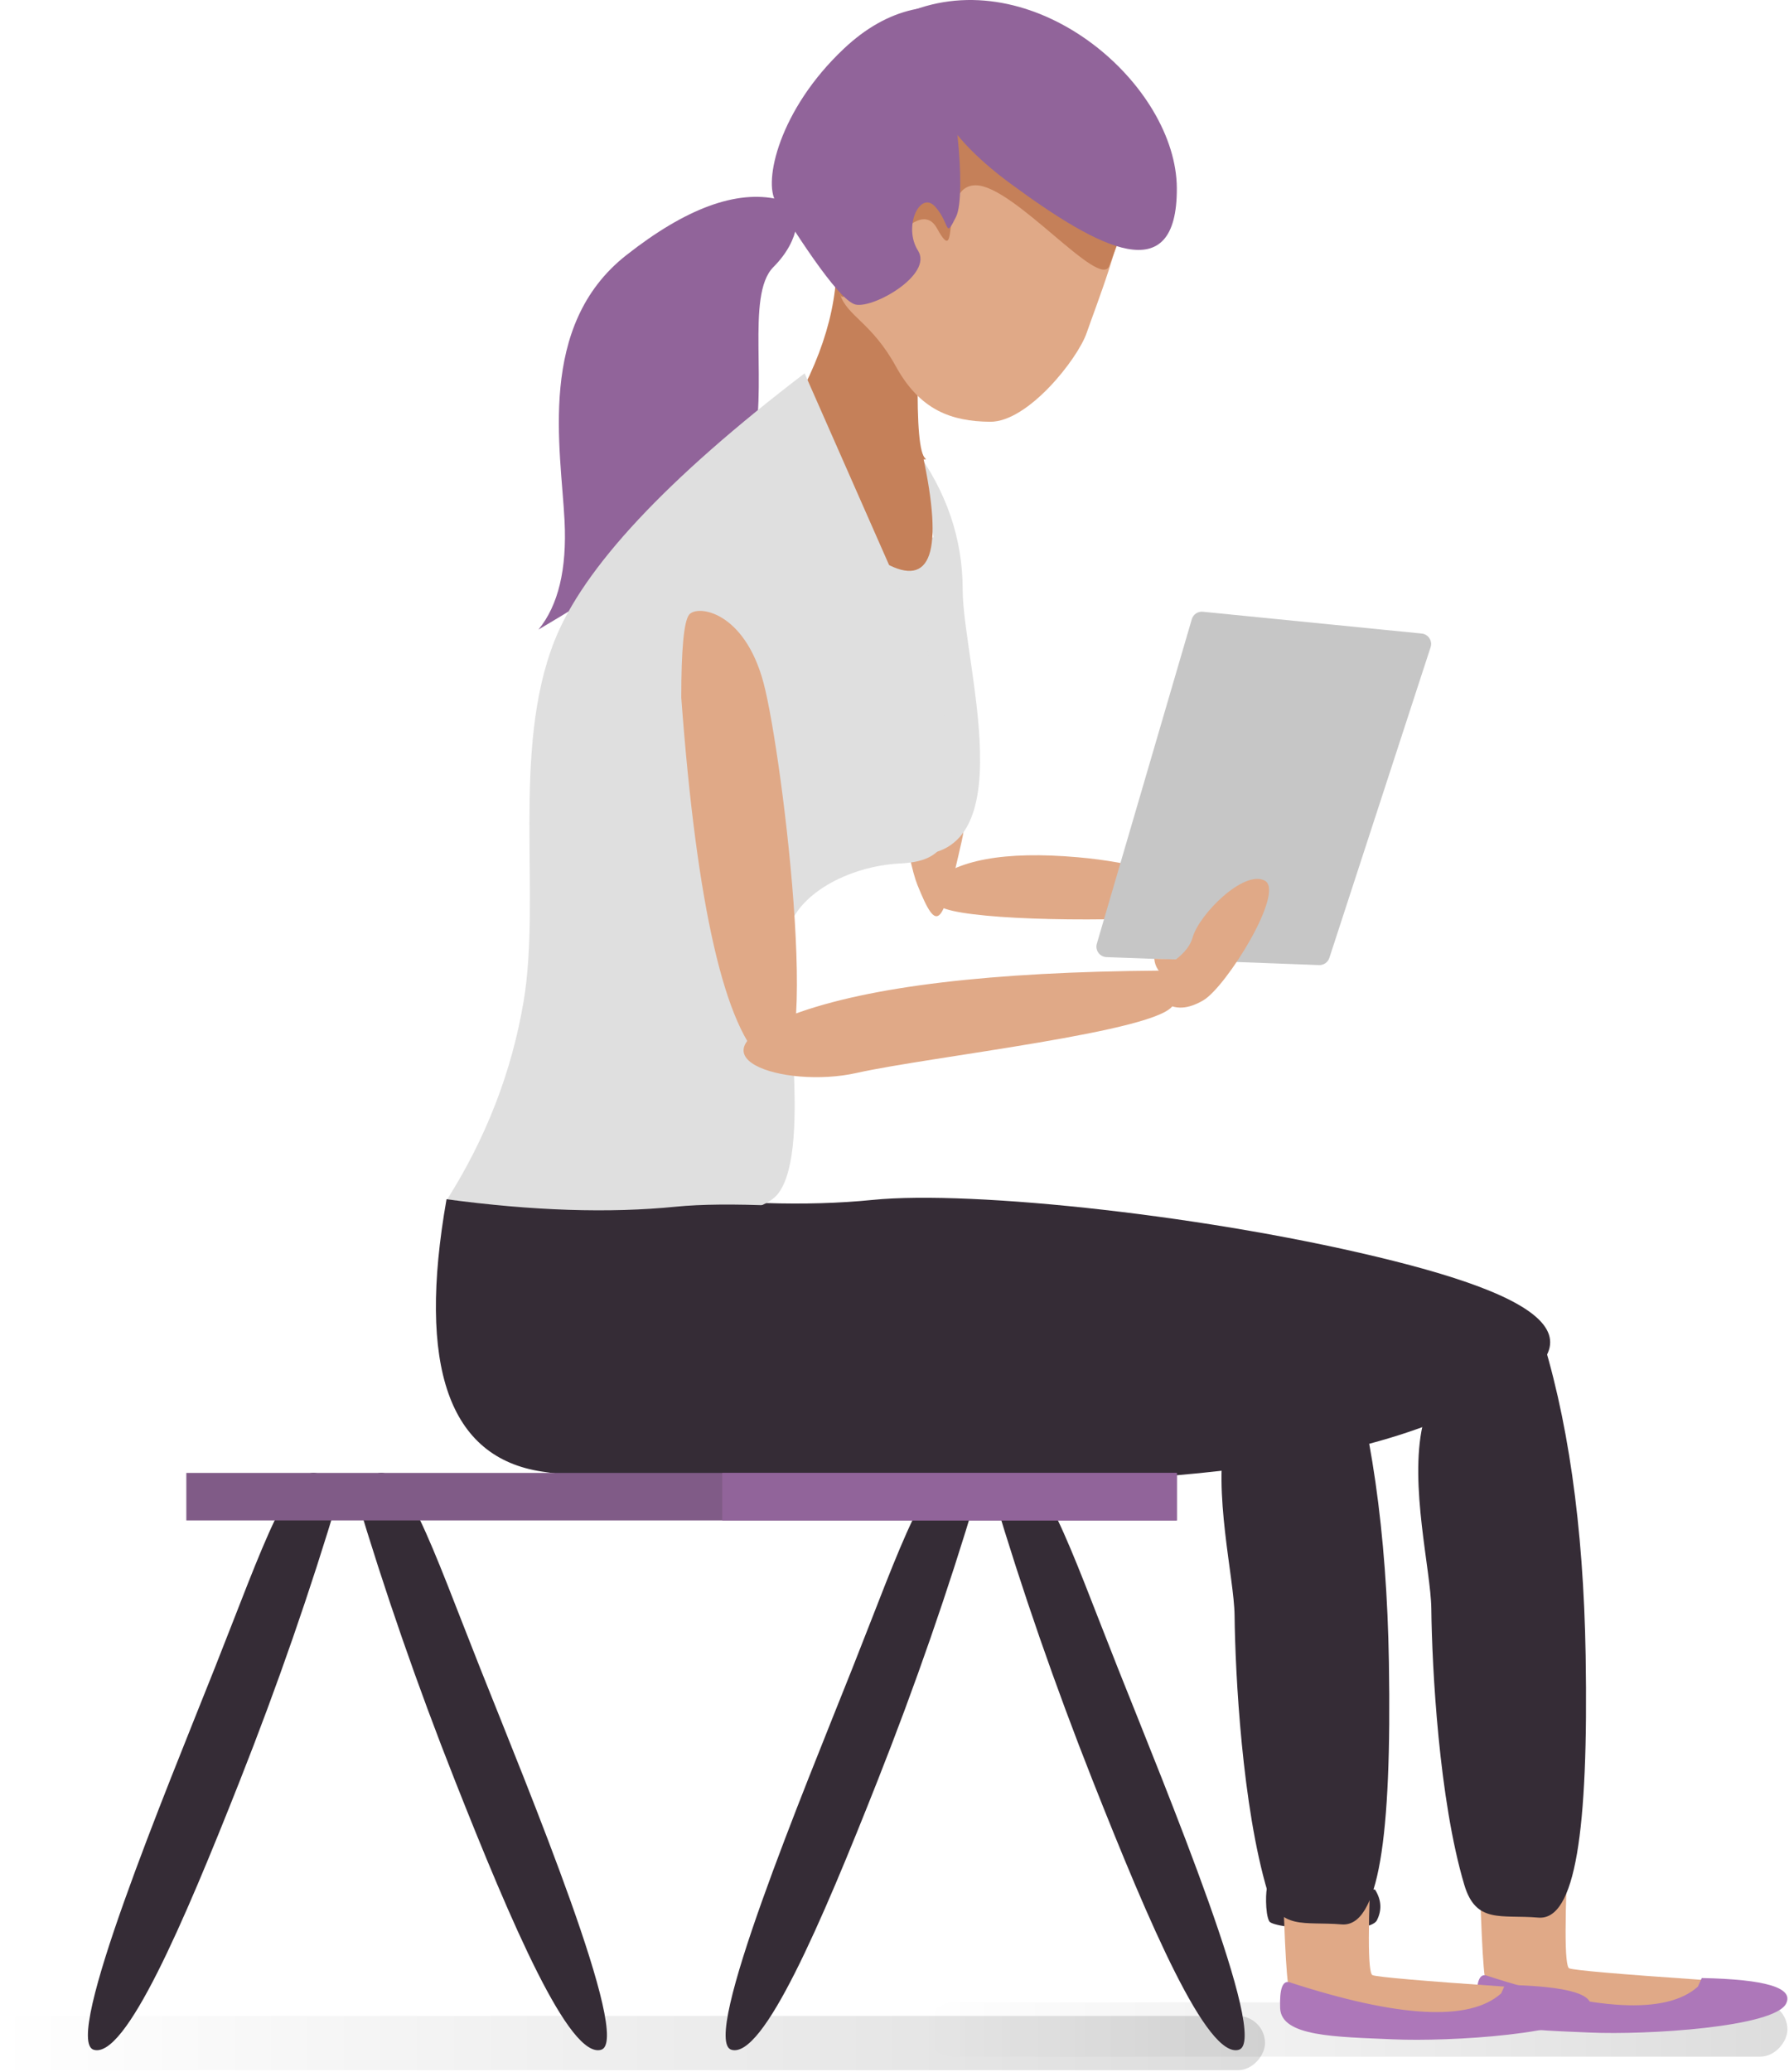 <?xml version="1.0" encoding="UTF-8"?>
<svg width="343px" height="397px" viewBox="0 0 343 397" version="1.1" xmlns="http://www.w3.org/2000/svg" xmlns:xlink="http://www.w3.org/1999/xlink">
    <!-- Generator: Sketch 47.1 (45422) - http://www.bohemiancoding.com/sketch -->
    <title>Group 3</title>
    <desc>Created with Sketch.</desc>
    <defs>
        <linearGradient x1="0%" y1="50%" x2="100%" y2="50%" id="linearGradient-1">
            <stop stop-color="#000000" stop-opacity="0.136" offset="0%"></stop>
            <stop stop-color="#000000" stop-opacity="0" offset="100%"></stop>
        </linearGradient>
    </defs>
    <g id="Screens" stroke="none" stroke-width="1" fill="none" fill-rule="evenodd">
        <g id="t3-/-6" transform="translate(-533, -372)">
            <g id="Group-3" transform="translate(704, 570.5) scale(-1, 1) translate(-704, -570.5) translate(532, 372)">
                <path d="M166.001,98.059 C158.615,129.273 156.153,150.316 158.615,161.187 C162.308,177.493 163.138,179.433 167.107,169.576 C171.077,159.718 176.913,103.299 173.616,99.884 C171.418,97.607 168.88,96.999 166.001,98.059 Z" id="Path-40" fill="#E0A987"></path>
                <path d="M167.685,85.847 C161.515,94.205 158.43,103.248 158.43,112.976 C158.43,127.567 144.46,170.474 173.671,162.943 C193.145,157.923 198.047,142.921 188.378,117.937 L164.016,102.902 L167.685,85.847 Z" id="Path-36" fill="#DFDFDF"></path>
                <rect id="Rectangle-10-Copy-5" fill="url(#linearGradient-1)" x="0.305" y="383.712" width="165.191" height="10.406" rx="5.203"></rect>
                <rect id="Rectangle-10-Copy-6" fill="url(#linearGradient-1)" x="100.461" y="386.313" width="243.234" height="10.406" rx="5.203"></rect>
                <g id="Group-4" transform="translate(0.305, 227.626)">
                    <g id="Group-2" transform="translate(0, 120.967)">
                        <path d="M16.147,30.823 C32.33,29.712 40.89,28.971 41.828,28.601 C42.766,28.23 42.76,18.962 41.809,0.795 L59.257,0.773 C58.857,19.212 58.383,29.354 57.835,31.199 C57.286,33.044 50.369,35.549 37.085,38.713 L9.444,35.659 L16.147,30.823 Z" id="Path-46" fill="#E0A987"></path>
                        <path d="M16.42,30.459 C4.131,30.702 -1.26,32.332 0.247,35.351 C2.507,39.878 26.937,41.398 37.922,40.903 C48.907,40.407 59.338,40.407 59.537,34.918 C59.67,31.258 59.075,29.607 57.754,29.964 C36.727,36.795 23.196,37.508 17.161,32.102" id="Path-45" fill="#AD77B9"></path>
                    </g>
                    <path d="M219.362,0.883 C225.019,33.012 218.908,50.41 201.029,53.076 C174.209,57.074 109.368,59.957 70.681,46.104 C31.994,32.251 41.252,22.62 75.48,14.01 C109.708,5.401 156.236,0.396 175.383,2.312 C188.148,3.59 202.808,3.113 219.362,0.883 Z" id="Path-42" fill="#352C36"></path>
                    <path d="M47.761,26.402 C42.122,43.592 39.096,64.672 38.683,89.641 C38.125,123.325 40.655,140.455 47.761,139.845 C54.867,139.234 59.707,141.086 61.946,133.577 C66.812,117.256 68.142,92.007 68.273,80.64 C68.357,73.324 72.503,56.987 69.945,45.525 C69.844,45.075 69.731,44.623 69.604,44.172 C66.516,33.141 56.002,22.133 51.545,24.502 C46.014,27.443 44.753,28.076 47.761,26.402 Z" id="Path-43" fill="#352C36"></path>
                </g>
                <path d="M167.047,71.765 C167.18,81.573 166.694,86.936 165.588,87.854 C164.482,88.773 173.383,86.264 192.292,80.326 C185.242,68.78 182.04,57.97 182.688,47.896 C183.335,37.822 182.216,30.528 179.329,26.014" id="Path-30" fill="#C58059"></path>
                <path d="M166.103,87.11 C162.056,105.825 164.449,112.756 173.28,107.905 C186.527,100.628 192.626,81.631 192.187,79.447 C191.893,77.99 189.711,74.921 185.638,70.239 L166.103,87.11 Z" id="Path-35" fill="#C58059"></path>
                <path d="M137.867,23.689 C131.647,31.468 128.303,36.809 127.834,39.712 C127.131,44.068 132.971,58.893 134.659,63.8 C136.347,68.708 145.874,80.909 153.204,80.823 C160.534,80.737 166.58,78.665 171.233,70.217 C175.886,61.768 180.597,60.587 181.922,56.422 C183.247,52.256 187.512,25.537 177.695,19.905 C167.878,14.273 149.229,9.1 145.571,13.154 C143.133,15.856 140.565,19.368 137.867,23.689 Z" id="Path-29" fill="#E0A987"></path>
                <path d="M137.867,23.689 C131.647,31.468 128.303,36.809 127.834,39.712 C127.131,44.068 128.62,45.997 130.308,50.905 C131.995,55.812 148.552,35.596 155.881,35.51 C163.211,35.424 158.702,52.207 163.355,43.759 C168.008,35.31 180.597,60.587 181.922,56.422 C183.247,52.256 187.512,25.537 177.695,19.905 C167.878,14.273 149.229,9.1 145.571,13.154 C143.133,15.856 140.565,19.368 137.867,23.689 Z" id="Path-29" fill="#C58059"></path>
                <path d="M153.542,3.046 C163.638,-0.609 172.851,1.476 181.18,9.303 C193.674,21.042 196.691,34.912 194.233,38.669 C191.776,42.426 182.445,57.658 178.92,58.373 C175.394,59.088 164.09,52.595 166.995,48.022 C169.901,43.448 166.593,36.372 163.686,39.623 C160.779,42.874 161.897,45.989 159.701,41.544 C157.505,37.098 160.256,14.558 162.152,13.434 C163.416,12.686 158.894,12.398 148.587,12.573 L153.542,3.046 Z" id="Path-32" fill="#91649A"></path>
                <path d="M165.109,10.696 C165.824,18.724 160.516,26.905 149.187,35.239 C132.194,47.739 117.274,55.64 117.37,36.046 C117.466,16.452 143.841,-6.881 167.759,1.908 C183.704,7.766 182.821,10.696 165.109,10.696 Z" id="Path-31" fill="#91649A"></path>
                <path d="M193.776,38.197 C201.786,36.34 211.511,39.916 222.951,48.924 C240.111,62.437 235.454,85.94 234.759,99.827 C234.295,109.085 235.964,116.026 239.764,120.65 C214.773,105.915 201.151,94.585 198.898,86.659 C195.518,74.771 200.149,56.628 194.723,51.184 C189.296,45.74 189.586,40.158 191.35,39.177" id="Path-33" fill="#91649A"></path>
                <path d="M164.674,169.517 C159.883,164.782 150.434,163.035 136.327,164.278 C115.165,166.141 100.602,174.84 119.864,175.818 C139.125,176.796 161.709,175.825 163.191,173.306 C164.18,171.626 164.674,170.363 164.674,169.517 Z" id="Path-41" fill="#E0A987"></path>
                <path d="M188.734,71.539 C215.19,91.732 231.181,108.834 236.707,122.844 C244.998,143.859 239.223,171.71 242.606,191.858 C244.861,205.289 249.749,217.954 257.27,229.851 C219.347,234.979 198.169,234.573 193.735,228.631 C187.084,219.719 193.456,185.801 191.952,178.664 C190.449,171.528 180.457,165.976 170.437,165.468 C160.417,164.961 157.098,160.033 163.767,128.18" id="Path-34" fill="#DFDFDF"></path>
                <path d="M68.713,124.017 L88.125,183.56 L88.125,183.56 C88.402,184.409 89.208,184.972 90.101,184.938 L130.864,183.411 L130.864,183.411 C131.968,183.37 132.829,182.441 132.787,181.337 C132.781,181.172 132.755,181.009 132.708,180.85 L114.498,118.657 L114.498,118.657 C114.228,117.734 113.338,117.134 112.381,117.229 L70.417,121.407 L70.417,121.407 C69.317,121.516 68.515,122.496 68.625,123.595 C68.639,123.738 68.669,123.88 68.713,124.017 Z" id="Path-47" fill="#C6C6C6"></path>
                <path d="M212.38,133.696 C209.405,173.818 204.013,197.225 196.203,203.918 C184.487,213.956 192.92,144.615 196.621,130.814 C200.322,117.013 209.405,115.832 210.893,117.817 C211.884,119.14 212.38,124.434 212.38,133.696 Z" id="Path-37" fill="#E0A987"></path>
                <path d="M120.697,186.003 C152.95,186.235 176.316,189.019 190.795,194.357 C212.514,202.362 192.696,208.74 178.744,205.605 C164.792,202.47 120.211,197.636 118.042,192.511 C116.597,189.095 117.482,186.926 120.697,186.003 Z" id="Path-38" fill="#E0A987"></path>
                <path d="M79.373,362.098 C78.137,364.074 78.019,366.04 79.019,367.997 C80.518,370.932 98.778,369.668 99.635,368.197 C100.493,366.725 100.332,361.761 99.984,361.624 C99.752,361.533 92.881,361.691 79.373,362.098 Z" id="Path-44" fill="#352C36"></path>
                <g id="Group-4" transform="translate(38.026, 228.926)">
                    <g id="Group-2" transform="translate(0, 120.967)">
                        <path d="M16.147,30.823 C32.33,29.712 40.89,28.971 41.828,28.601 C42.766,28.23 42.76,18.962 41.809,0.795 L59.257,0.773 C58.857,19.212 58.383,29.354 57.835,31.199 C57.286,33.044 50.369,35.549 37.085,38.713 L9.444,35.659 L16.147,30.823 Z" id="Path-46" fill="#E0A987"></path>
                        <path d="M16.42,30.459 C4.131,30.702 -1.26,32.332 0.247,35.351 C2.507,39.878 26.937,41.398 37.922,40.903 C48.907,40.407 59.338,40.407 59.537,34.918 C59.67,31.258 59.075,29.607 57.754,29.964 C36.727,36.795 23.196,37.508 17.161,32.102" id="Path-45" fill="#AD77B9"></path>
                    </g>
                    <path d="M219.362,0.883 C225.019,33.012 218.908,50.41 201.029,53.076 C174.209,57.074 109.368,59.957 70.681,46.104 C31.994,32.251 41.252,22.62 75.48,14.01 C109.708,5.401 156.236,0.396 175.383,2.312 C188.148,3.59 202.808,3.113 219.362,0.883 Z" id="Path-42" fill="#352C36"></path>
                    <path d="M47.761,26.402 C42.122,43.592 39.096,64.672 38.683,89.641 C38.125,123.325 40.655,140.455 47.761,139.845 C54.867,139.234 59.707,141.086 61.946,133.577 C66.812,117.256 68.142,92.007 68.273,80.64 C68.357,73.324 72.503,56.987 69.945,45.525 C69.844,45.075 69.731,44.623 69.604,44.172 C66.516,33.141 56.002,22.133 51.545,24.502 C46.014,27.443 44.753,28.076 47.761,26.402 Z" id="Path-43" fill="#352C36"></path>
                </g>
                <path d="M155.793,286.636 C161.201,304.755 167.523,322.967 174.761,341.272 C185.618,368.729 196.68,394.539 202.751,392.801 C208.823,391.063 188.837,342.993 179.574,319.685 C170.311,296.378 164.631,278.942 159.029,282.789 C155.295,285.354 154.216,286.636 155.793,286.636 Z" id="Path-49" fill="#352C36"></path>
                <path d="M278.06,286.636 C283.468,304.755 289.791,322.967 297.029,341.272 C307.885,368.729 318.947,394.539 325.019,392.801 C331.09,391.063 311.105,342.993 301.842,319.685 C292.579,296.378 286.898,278.942 281.297,282.789 C277.563,285.354 276.484,286.636 278.06,286.636 Z" id="Path-49-Copy" fill="#352C36"></path>
                <path d="M152.449,286.636 C147.041,304.755 140.718,322.967 133.48,341.272 C122.624,368.729 111.562,394.539 105.491,392.801 C99.419,391.063 119.404,342.993 128.667,319.685 C137.93,296.378 143.611,278.942 149.212,282.789 C152.947,285.354 154.025,286.636 152.449,286.636 Z" id="Path-49" fill="#352C36"></path>
                <path d="M274.716,286.636 C269.308,304.755 262.986,322.967 255.748,341.272 C244.891,368.729 233.83,394.539 227.758,392.801 C221.686,391.063 241.672,342.993 250.935,319.685 C260.198,296.378 265.878,278.942 271.48,282.789 C275.214,285.354 276.293,286.636 274.716,286.636 Z" id="Path-49-Copy-2" fill="#352C36"></path>
                <rect id="Rectangle-11" fill="#805B87" x="117.37" y="282.256" width="189.905" height="9.105"></rect>
                <rect id="Rectangle-11" fill="#91649A" x="117.37" y="282.256" width="87.148" height="9.105"></rect>
                <g id="Group-14" transform="translate(99.16, 167.793)" fill="#E0A987">
                    <path d="M20.61,24.279 C18.548,25.754 16.047,25.621 13.105,23.88 C8.693,21.268 -2.632,3.048 1.364,0.955 C5.359,-1.137 13.88,7.349 15.169,11.812 C16.458,16.274 21.915,17.232 21.592,19.905 C21.376,21.687 21.049,23.145 20.61,24.279 Z" id="Path-39"></path>
                    <path d="M18.309,17.013 L16.939,16.103 L22.529,15.933 C22.421,17.452 21.575,18.729 19.989,19.762 C18.403,20.795 16.361,20.826 13.864,19.853 L13.864,17.508" id="Path-48"></path>
                </g>
            </g>
        </g>
    </g>
</svg>